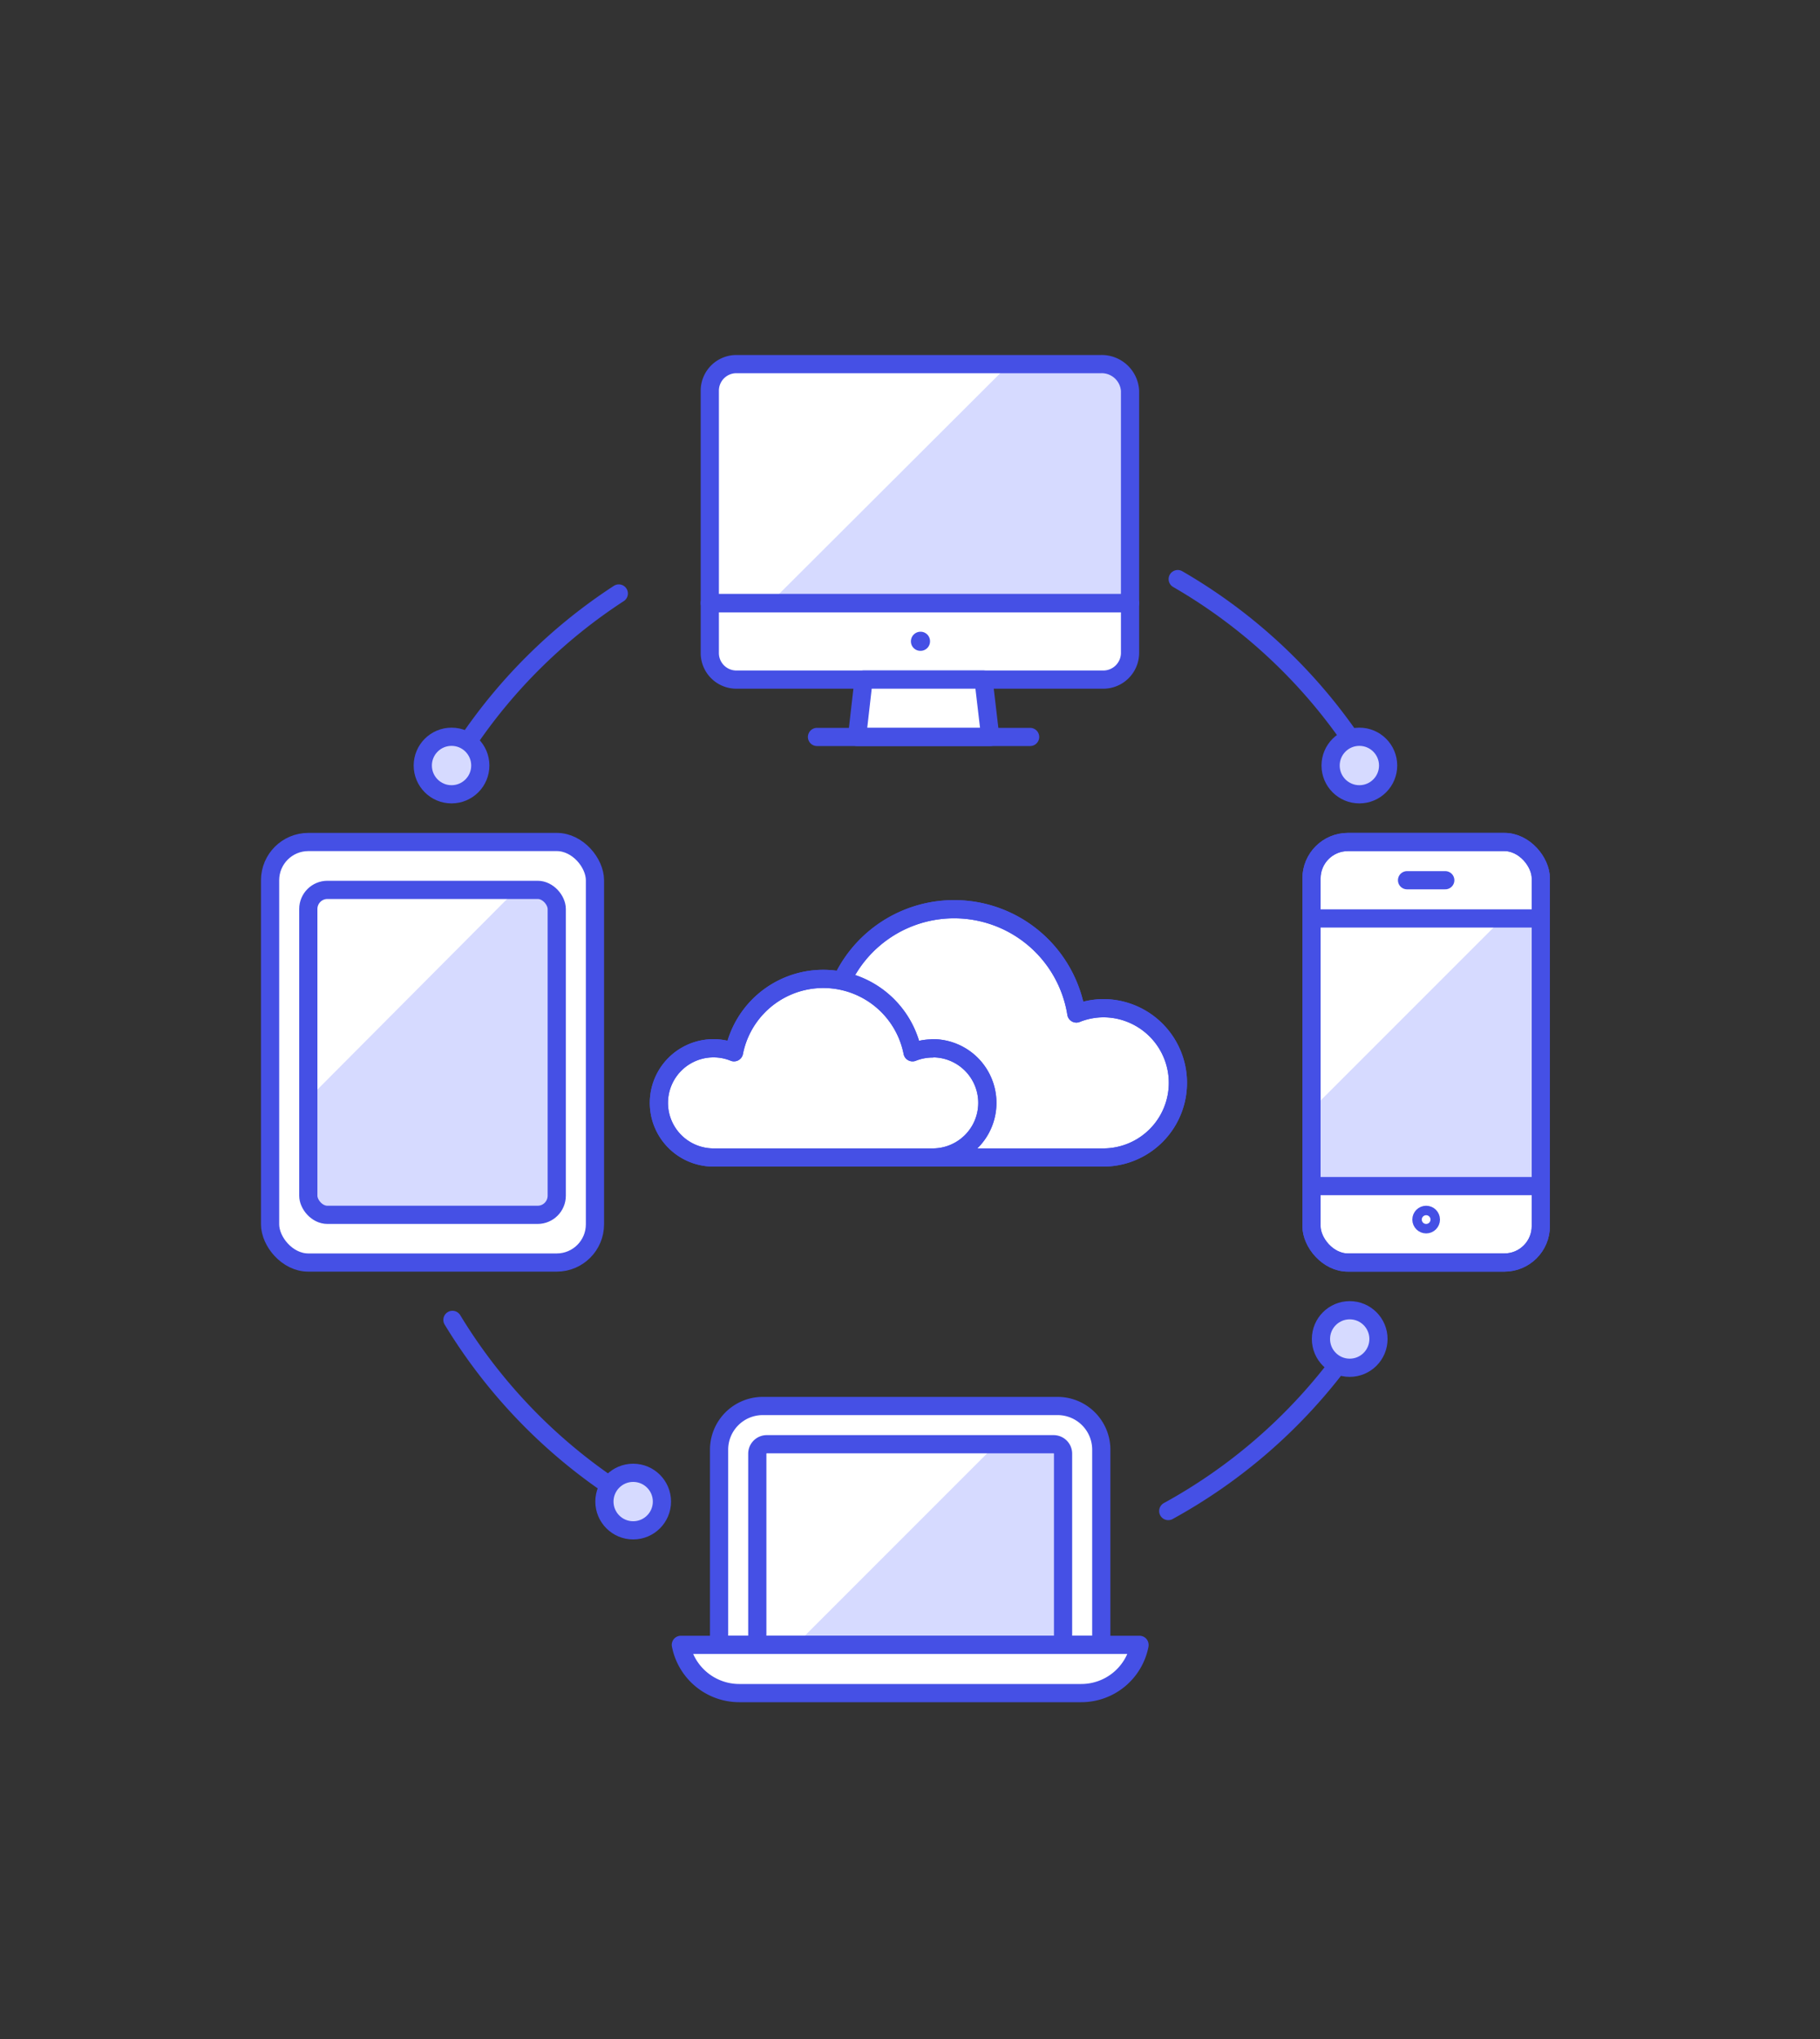<svg id="Duotone" xmlns="http://www.w3.org/2000/svg" viewBox="0 0 100 112"><rect x="0" y="0" width="100" height="112" fill="#333333" stroke="none"/><defs><style>.cls-1,.cls-4{fill:#fff;}.cls-2,.cls-3,.cls-6{fill:none;}.cls-2,.cls-3,.cls-4,.cls-6,.cls-8{stroke:#4550e5;}.cls-2,.cls-4,.cls-6{stroke-linecap:round;}.cls-2,.cls-8{stroke-miterlimit:10;}.cls-3,.cls-4,.cls-6{stroke-linejoin:round;}.cls-5,.cls-8{fill:#d6daff;}.cls-7{fill:#4550e5;}</style></defs><title>01- cloud-network-device</title><g id="Icons"><path class="cls-1" d="M60.62,55.38a4.06,4.06,0,0,0-1.48.29,6.8,6.8,0,0,0-13.43,0,4,4,0,0,0-1.47-.29,4.1,4.1,0,0,0,0,8.2H60.62a4.1,4.1,0,0,0,0-8.2Z"/><path class="cls-2" d="M25.7,40.75A29.36,29.36,0,0,1,34,32.6"/><path class="cls-2" d="M33.48,81.59a29.57,29.57,0,0,1-8.62-9.09"/><path class="cls-2" d="M73.49,75A29.57,29.57,0,0,1,64.19,83"/><path class="cls-2" d="M64.71,31.81a29.44,29.44,0,0,1,9.49,8.75"/><path class="cls-3" d="M60.62,55.38a4.06,4.06,0,0,0-1.48.29,6.8,6.8,0,0,0-13.43,0,4,4,0,0,0-1.47-.29,4.1,4.1,0,0,0,0,8.2H60.62a4.1,4.1,0,0,0,0-8.2Z"/><path class="cls-3" d="M60.62,55.38a4.06,4.06,0,0,0-1.48.29,6.8,6.8,0,0,0-13.43,0,4,4,0,0,0-1.47-.29,4.1,4.1,0,0,0,0,8.2H60.62a4.1,4.1,0,0,0,0-8.2Z"/><path class="cls-4" d="M41.91,77.23h16.2a2.4,2.4,0,0,1,2.4,2.4V90.35a0,0,0,0,1,0,0h-21a0,0,0,0,1,0,0V79.63A2.4,2.4,0,0,1,41.91,77.23Z"/><path class="cls-5" d="M58.41,90.35H41.61V79.85a.52.52,0,0,1,.53-.52H57.89a.52.52,0,0,1,.52.52Z"/><path class="cls-1" d="M42.14,79.33a.52.52,0,0,0-.53.52v10.5h2.11l11-11Z"/><path class="cls-6" d="M58.41,90.35H41.61V79.85a.52.52,0,0,1,.53-.52H57.89a.52.52,0,0,1,.52.52Z"/><path class="cls-4" d="M62.61,90.35H37.41A3.27,3.27,0,0,0,40.61,93h18.8a3.26,3.26,0,0,0,3.2-2.63Z"/><path class="cls-5" d="M62.09,33.13V21.46A1.56,1.56,0,0,0,60.51,20H40.45A1.46,1.46,0,0,0,39,21.46V33.13Z"/><path class="cls-1" d="M55.46,20h-15A1.46,1.46,0,0,0,39,21.46V33.13H42.3Z"/><path class="cls-4" d="M62.09,33.13v2.73a1.47,1.47,0,0,1-1.47,1.47H40.45A1.46,1.46,0,0,1,39,35.86V33.13Z"/><path class="cls-7" d="M50.58,34.7a.53.53,0,0,0-.53.53.52.52,0,0,0,.53.52.52.52,0,0,0,.52-.52.52.52,0,0,0-.52-.53Z"/><polygon class="cls-4" points="54.41 40.48 47.09 40.48 47.45 37.33 54.04 37.33 54.41 40.48"/><line class="cls-6" x1="44.89" y1="40.48" x2="56.6" y2="40.48"/><path class="cls-6" d="M62.09,33.13V21.46A1.56,1.56,0,0,0,60.51,20H40.45A1.46,1.46,0,0,0,39,21.46V33.13Z"/><rect class="cls-4" x="72.06" y="46.25" width="12.6" height="23.1" rx="2" ry="2"/><rect class="cls-6" x="72.06" y="46.25" width="12.6" height="23.1" rx="2" ry="2"/><rect class="cls-5" x="72.06" y="50.45" width="12.6" height="14.7"/><polygon class="cls-1" points="82.56 50.45 72.06 50.45 72.06 60.95 82.56 50.45"/><rect class="cls-6" x="72.06" y="50.45" width="12.6" height="14.7"/><line class="cls-6" x1="77.31" y1="48.35" x2="79.41" y2="48.35"/><circle class="cls-6" cx="78.36" cy="66.99" r="0.26"/><rect class="cls-4" x="14.84" y="46.25" width="17.85" height="23.1" rx="2.1" ry="2.1"/><rect class="cls-5" x="16.94" y="48.88" width="13.65" height="17.85" rx="1.05" ry="1.05"/><path class="cls-1" d="M28.36,48.88H18a1,1,0,0,0-1,1V60.29Z"/><rect class="cls-6" x="16.94" y="48.88" width="13.65" height="17.85" rx="1.05" ry="1.05"/><circle class="cls-8" cx="74.69" cy="42.05" r="1.58"/><circle class="cls-8" cx="74.16" cy="73.55" r="1.58"/><circle class="cls-8" cx="34.79" cy="82.48" r="1.58"/><circle class="cls-8" cx="24.81" cy="42.05" r="1.58"/><path class="cls-1" d="M51.22,57.59a3,3,0,0,0-1.08.21,5,5,0,0,0-9.81,0,3,3,0,1,0-1.08,5.78h12a3,3,0,0,0,0-6Z"/><path class="cls-1" d="M51.22,57.59a3,3,0,0,0-1.08.21,5,5,0,0,0-9.81,0,3,3,0,1,0-1.08,5.78h12a3,3,0,0,0,0-6Z"/><path class="cls-3" d="M51.22,57.59a3,3,0,0,0-1.08.21,5,5,0,0,0-9.81,0,3,3,0,1,0-1.08,5.78h12a3,3,0,0,0,0-6Z"/><path class="cls-3" d="M51.22,57.59a3,3,0,0,0-1.08.21,5,5,0,0,0-9.81,0,3,3,0,1,0-1.08,5.78h12a3,3,0,0,0,0-6Z"/></g></svg>
